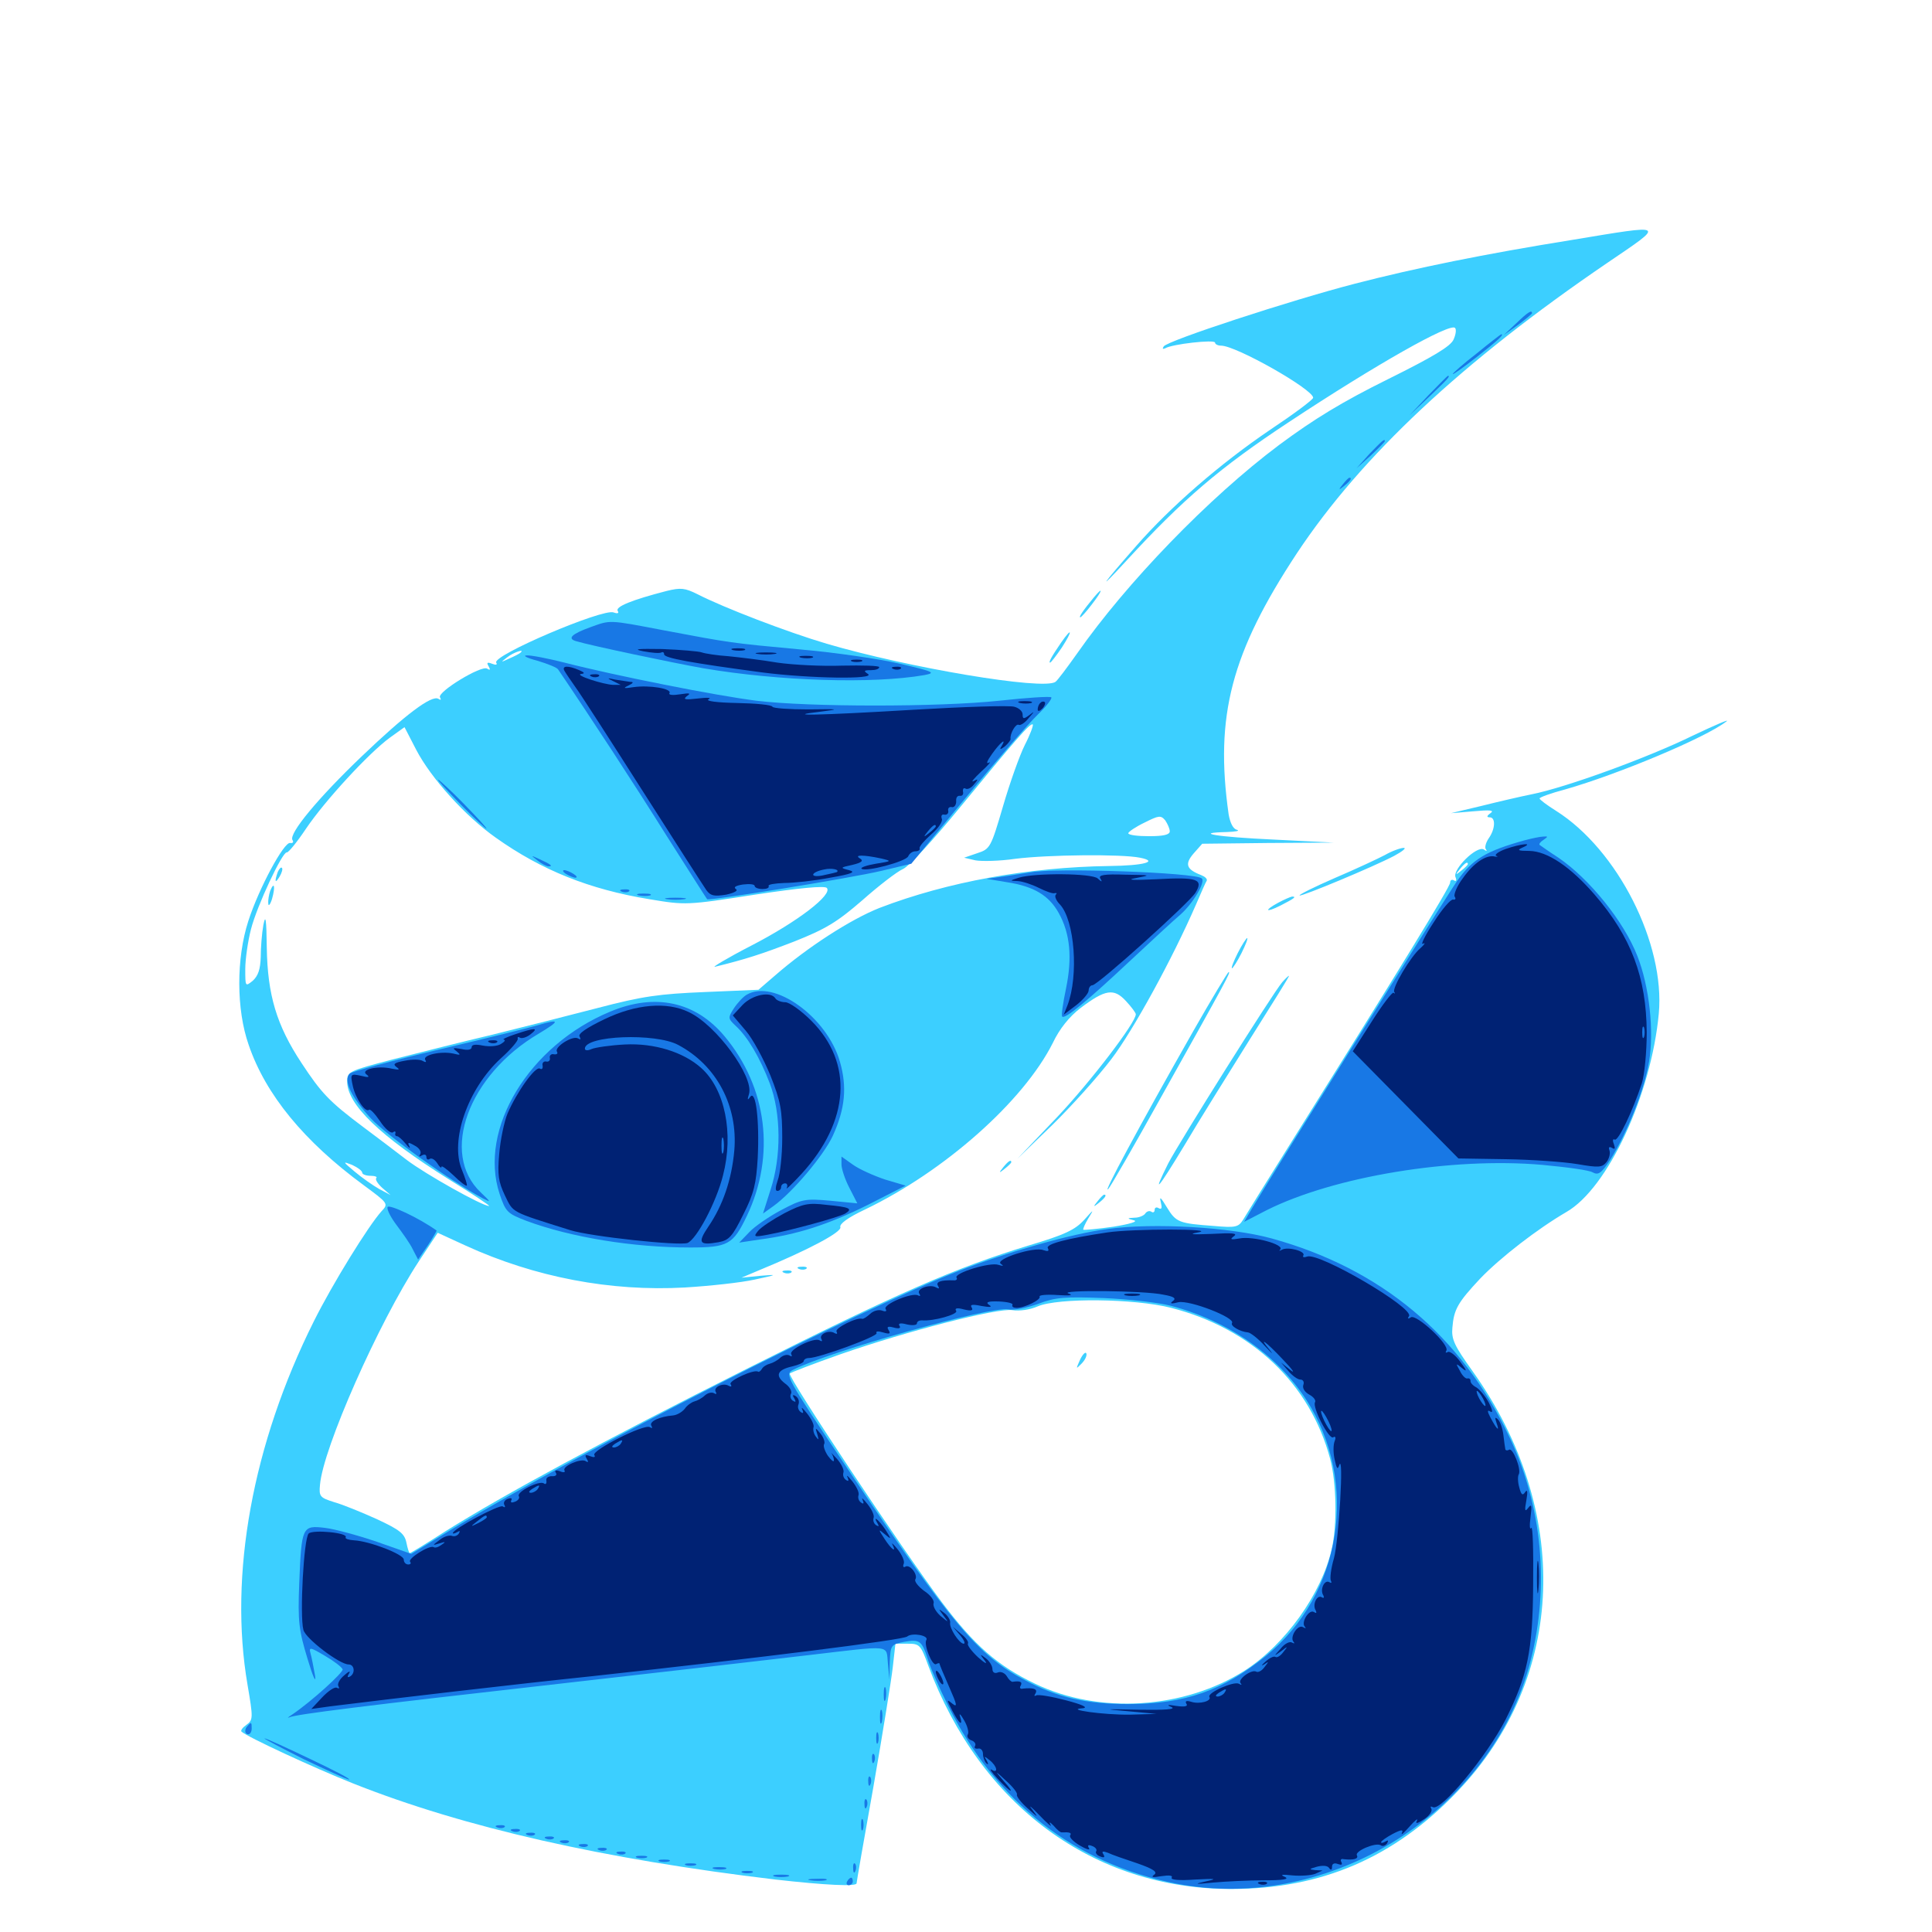 <svg xmlns="http://www.w3.org/2000/svg" viewBox="0 -1000 1000 1000">
	<path fill="#3ccfff" d="M813.477 -875.781C768.555 -868.555 732.812 -861.328 701.172 -853.125C667.969 -844.531 604.102 -823.633 602.344 -820.703C601.562 -819.531 601.758 -819.141 603.125 -819.727C606.445 -821.875 628.906 -824.414 628.906 -822.656C628.906 -821.875 630.273 -821.094 632.031 -821.094C639.844 -821.094 679.688 -798.438 679.688 -794.141C679.688 -793.164 669.727 -785.742 657.422 -777.539C631.445 -759.961 605.664 -737.5 588.086 -717.383C569.727 -696.484 567.383 -692.773 583.008 -709.766C612.305 -741.602 631.445 -758.008 666.992 -781.445C712.5 -811.523 750.586 -833.008 753.125 -830.273C753.906 -829.492 753.516 -826.758 752.344 -824.219C750.781 -820.703 741.602 -815.234 718.359 -803.711C694.727 -791.992 680.273 -783.203 662.109 -769.727C625.586 -742.383 583.008 -698.242 557.617 -661.914C552.344 -654.492 547.266 -647.656 546.289 -647.07C540.039 -642.578 469.727 -654.492 427.93 -666.797C407.422 -672.852 374.414 -685.547 361.133 -692.383C354.492 -695.703 352.344 -695.898 345.117 -694.141C326.953 -689.453 318.359 -685.938 319.727 -683.789C320.508 -682.617 319.727 -682.227 317.578 -683.008C312.109 -685.156 254.688 -660.742 256.836 -657.031C257.617 -655.859 256.641 -655.664 254.688 -656.445C252.148 -657.422 251.758 -657.031 252.93 -655.078C253.906 -653.32 253.711 -652.93 252.148 -653.906C249.219 -655.859 226.172 -641.797 227.734 -639.062C228.516 -637.695 228.125 -637.5 226.953 -638.281C223.438 -640.43 209.766 -630.078 187.109 -608.398C164.648 -586.914 149.414 -568.555 151.367 -565.234C152.148 -564.062 151.562 -563.477 150.195 -563.672C147.07 -564.453 133.984 -540.234 128.516 -523.242C122.266 -503.906 122.266 -477.539 128.711 -459.18C137.5 -433.398 157.422 -409.18 188.281 -386.523C200.977 -377.148 201.172 -376.953 197.461 -373.047C190.625 -365.43 172.266 -335.742 162.5 -316.211C130.664 -252.539 118.359 -184.766 128.125 -127.93C131.055 -110.742 131.055 -109.766 127.539 -107.227C125.586 -105.859 124.414 -104.297 125 -103.711C127.93 -100.977 162.5 -84.961 182.617 -76.953C240.039 -54.102 312.695 -37.695 401.367 -27.148C427.344 -24.219 443.359 -23.438 443.359 -25.195C443.359 -25.781 447.266 -48.438 452.148 -75.586C456.836 -102.539 461.328 -130.273 462.109 -137.109L463.477 -149.219H469.922C475.977 -149.219 476.562 -148.633 480.469 -137.891C507.422 -65.43 566.016 -22.266 637.305 -22.266C683.984 -22.266 721.68 -38.477 754.297 -72.656C810.742 -131.641 813.672 -218.164 762.109 -290.43C752.734 -303.516 751.172 -306.836 751.758 -312.891C752.539 -322.266 754.492 -325.781 766.211 -338.281C776.758 -349.219 795.703 -363.867 810.742 -372.656C832.227 -384.961 854.688 -433.398 858.594 -475.391C861.914 -511.523 837.305 -560.156 805.469 -580.273C800.781 -583.203 796.875 -586.133 796.875 -586.719C796.875 -587.305 802.734 -589.453 810.156 -591.406C837.5 -599.219 882.812 -618.164 893.555 -626.562C895.703 -628.125 887.891 -624.805 875.977 -619.141C853.32 -608.008 810.547 -592.383 792.773 -588.867C786.914 -587.695 775.195 -584.961 766.602 -582.812L750.977 -579.102L762.695 -580.078C771.289 -580.859 773.633 -580.664 771.484 -579.102C769.531 -577.734 769.336 -576.953 771.094 -576.953C774.219 -576.953 774.023 -570.898 770.508 -566.016C768.945 -563.672 768.359 -561.133 769.141 -560.352C769.922 -559.375 769.336 -559.375 767.969 -560.352C764.258 -562.305 751.953 -550.195 753.32 -546.094C754.102 -544.336 753.711 -543.555 752.539 -544.336C751.562 -544.922 750.586 -544.531 750.586 -543.164C750.586 -541.016 725.391 -499.805 665.43 -404.102C654.688 -386.914 644.727 -370.898 643.359 -368.555C641.016 -364.844 639.453 -364.453 628.516 -365.43C610.156 -366.797 608.789 -367.188 603.906 -375.195C600.977 -380.078 600 -381.055 600.781 -377.93C601.562 -374.805 601.367 -373.828 599.805 -374.609C598.633 -375.391 597.656 -375 597.656 -373.828C597.656 -372.656 596.875 -372.07 595.898 -372.852C594.922 -373.438 593.555 -373.047 592.773 -371.875C592.188 -370.898 589.648 -369.727 587.305 -369.727C583.203 -369.531 583.203 -369.336 586.914 -368.359C589.258 -367.773 584.766 -366.406 576.172 -365.039C568.164 -363.867 561.133 -363.281 560.742 -363.477C560.352 -363.672 561.523 -366.406 563.281 -369.336C566.406 -374.414 566.211 -374.219 561.133 -368.555C556.445 -363.477 551.367 -360.938 532.227 -355.273C494.531 -343.75 464.453 -330.664 386.719 -291.602C310.547 -253.32 261.914 -226.953 230.859 -207.617C220.898 -201.172 212.5 -196.094 212.109 -196.094C211.719 -196.094 210.938 -198.633 210.352 -201.562C209.375 -206.25 206.836 -208.203 195.117 -213.672C187.305 -217.188 177.344 -221.289 173.047 -222.461C165.625 -224.805 165.039 -225.391 165.625 -231.445C167.188 -250.391 195.898 -315.234 216.602 -346.875L226.562 -361.914L241.016 -355.273C276.953 -338.867 316.016 -331.445 354.492 -333.594C367.383 -334.375 383.594 -336.133 390.625 -337.695C402.539 -340.234 402.734 -340.43 393.555 -339.648L383.789 -338.672L392.578 -342.383C417.773 -352.734 435.938 -362.305 434.961 -364.844C434.375 -366.406 438.672 -369.727 447.852 -374.023C488.867 -393.75 529.688 -429.883 544.922 -460.156C548.438 -467.578 553.516 -473.828 559.375 -478.32C572.07 -487.891 576.562 -488.672 582.812 -481.836C585.547 -478.906 587.891 -475.781 587.891 -475C587.891 -470.703 564.453 -440.039 547.07 -421.68L526.562 -400.195L544.727 -417.773C554.688 -427.539 568.359 -442.773 575.195 -451.758C586.523 -466.602 606.836 -503.711 619.141 -532.031C621.68 -537.891 624.023 -543.359 624.609 -544.141C625 -545.117 623.633 -546.289 621.68 -547.07C614.062 -550 613.086 -552.734 617.773 -558.203L622.266 -563.281L656.25 -563.672L690.43 -563.867L659.375 -565.43C629.492 -566.797 617.188 -568.945 634.961 -569.336C639.648 -569.531 641.992 -569.922 640.234 -570.508C638.281 -570.898 636.719 -574.023 635.938 -578.516C628.711 -629.492 637.305 -662.109 671.289 -713.672C704.883 -764.258 757.031 -812.891 831.836 -863.867C862.305 -884.57 863.086 -883.984 813.477 -875.781ZM269.336 -662.109C268.945 -661.719 266.406 -660.352 263.672 -659.18C258.984 -657.031 258.984 -657.031 262.5 -659.766C265.625 -662.305 272.07 -664.453 269.336 -662.109ZM530.469 -614.453C527.734 -608.984 522.656 -594.727 519.141 -582.617C512.891 -561.328 512.5 -560.547 505.859 -558.398L499.023 -556.055L504.883 -554.688C508.203 -554.102 517.383 -554.297 525.391 -555.469C542.188 -557.617 580.469 -558.008 590.039 -556.055C600 -554.102 591.992 -551.953 574.219 -551.758C532.422 -551.172 490.43 -543.555 455.273 -530.078C440.43 -524.219 417.969 -509.766 400.977 -494.922L392.578 -487.695L364.844 -486.523C341.211 -485.547 332.617 -484.375 309.57 -478.32C294.531 -474.414 269.922 -468.164 254.883 -464.453C239.844 -460.938 216.797 -455.078 203.711 -451.758C180.469 -445.703 179.688 -445.312 179.688 -440.234C179.688 -428.32 196.68 -411.914 232.227 -389.648C244.531 -382.031 253.906 -375.781 253.125 -375.781C249.609 -375.781 220.312 -392.188 210.547 -399.609C204.492 -404.297 194.336 -411.914 188.086 -416.602C170.312 -429.883 166.211 -434.375 156.055 -449.805C143.164 -469.336 138.477 -484.961 138.086 -509.57C137.891 -524.219 137.5 -527.148 136.328 -521.289C135.547 -516.992 134.961 -509.57 134.961 -504.688C134.766 -498.242 133.594 -494.922 130.859 -492.383C126.953 -489.258 126.953 -489.258 126.953 -498.438C126.953 -503.516 128.32 -512.891 129.883 -518.945C133.008 -531.25 146.289 -559.375 148.438 -558.789C149.219 -558.594 153.711 -564.062 158.398 -571.094C168.164 -585.547 190.82 -610.156 201.758 -618.164L209.375 -623.633L215.43 -611.914C223.047 -597.266 240.82 -577.539 256.641 -566.406C280.273 -549.609 305.078 -539.648 336.133 -534.57C354.883 -531.445 355.469 -531.445 390.625 -536.914C413.867 -540.43 426.758 -541.602 427.93 -540.43C431.25 -537.109 413.086 -523.047 388.867 -510.547C376.367 -504.102 367.969 -499.023 370.117 -499.609C385.938 -503.516 393.945 -506.055 411.133 -512.695C427.344 -519.141 433.203 -522.656 446.289 -533.984C454.883 -541.602 464.258 -548.828 467.383 -550.195C470.312 -551.367 483.398 -565.625 496.68 -581.836C525.195 -616.602 533.398 -626.172 534.57 -625C534.961 -624.609 533.203 -619.727 530.469 -614.453ZM605.469 -569.727C605.469 -567.969 602.344 -567.188 594.727 -567.188C588.867 -567.188 583.984 -567.773 583.984 -568.75C584.18 -569.531 587.891 -572.07 592.383 -574.219C599.805 -577.93 600.781 -578.125 603.125 -575.391C604.297 -573.633 605.469 -571.094 605.469 -569.727ZM759.766 -552.734C759.766 -552.344 758.203 -550.781 756.445 -549.414C753.32 -546.875 753.125 -547.07 755.664 -550.195C758.203 -553.32 759.766 -554.297 759.766 -552.734ZM187.5 -392.969C187.5 -392.188 189.453 -391.406 191.797 -391.406C194.141 -391.406 195.508 -390.82 194.727 -390.234C194.141 -389.453 195.508 -387.305 197.852 -385.156L202.148 -381.445L196.289 -384.57C193.164 -386.328 187.305 -390.43 183.594 -393.555C177.344 -398.828 177.148 -399.023 182.227 -397.07C185.156 -395.703 187.5 -393.945 187.5 -392.969ZM606.25 -323.047C648.047 -312.305 678.125 -283.789 688.477 -244.922C691.797 -232.422 692.188 -210.547 689.258 -198.047C683.984 -175 665.234 -148.828 644.336 -135.352C613.086 -115.43 568.945 -112.5 535.742 -128.516C516.211 -137.891 504.297 -148.438 487.5 -170.703C467.188 -197.656 407.422 -287.695 408.789 -289.062C409.375 -289.648 421.094 -294.141 434.961 -299.023C469.727 -311.133 516.211 -323.047 524.023 -321.875C527.539 -321.289 533.203 -322.07 537.109 -323.828C547.656 -328.32 587.109 -327.93 606.25 -323.047ZM143.75 -548.633C141.992 -543.555 142.383 -542.383 144.727 -546.289C145.898 -548.242 146.484 -550.391 145.898 -550.781C145.508 -551.367 144.531 -550.391 143.75 -548.633ZM139.844 -538.867C139.258 -537.109 138.672 -534.18 138.867 -532.422C138.867 -530.664 139.844 -531.641 140.82 -534.766C142.578 -541.016 141.992 -544.141 139.844 -538.867ZM558.984 -296.094C556.836 -291.211 556.836 -291.211 559.766 -294.141C561.523 -295.898 562.695 -298.242 562.305 -299.414C561.914 -300.586 560.352 -299.023 558.984 -296.094ZM566.211 -690.82C560.547 -683.984 558.203 -680.469 559.18 -680.469C559.57 -680.469 562.5 -683.594 565.234 -687.305C570.703 -694.336 571.289 -696.875 566.211 -690.82ZM549.219 -667.383C544.141 -659.961 542.578 -657.031 543.555 -657.031C543.945 -657.031 546.68 -660.547 549.609 -664.844C555.273 -673.633 555.078 -675.781 549.219 -667.383ZM716.797 -557.422C713.086 -555.469 701.367 -550 690.82 -545.508C680.469 -541.016 672.266 -536.914 672.656 -536.523C673.438 -535.742 710.938 -551.367 721.68 -557.031C725.977 -559.375 728.125 -561.133 726.562 -561.133C725 -561.133 720.508 -559.57 716.797 -557.422ZM661.719 -532.812C654.102 -528.711 654.883 -527.344 662.695 -531.25C669.922 -534.961 671.289 -535.938 668.75 -535.938C667.773 -535.742 664.648 -534.375 661.719 -532.812ZM640.625 -506.641C638.477 -502.344 637.109 -498.828 637.695 -498.828C638.086 -498.828 640.43 -502.344 642.578 -506.641C644.727 -510.938 646.094 -514.453 645.508 -514.453C645.117 -514.453 642.773 -510.938 640.625 -506.641ZM617.578 -466.211C588.867 -415.625 570.312 -381.055 573.633 -384.57C574.805 -385.742 586.914 -406.836 600.586 -431.445C635.742 -494.336 637.109 -496.875 635.938 -496.875C635.547 -496.875 627.148 -483.008 617.578 -466.211ZM663.672 -491.602C658.789 -485.938 610.352 -408.789 604.688 -397.852C596.094 -380.664 599.023 -383.984 613.086 -407.227C620.312 -419.531 635.742 -444.141 647.07 -462.305C658.398 -480.273 667.578 -494.922 667.188 -494.922C666.797 -494.922 665.234 -493.359 663.672 -491.602ZM519.336 -395.898C516.797 -392.773 516.992 -392.578 520.117 -395.117C521.875 -396.484 523.438 -398.047 523.438 -398.438C523.438 -400 521.875 -399.023 519.336 -395.898ZM568.164 -378.32C565.625 -375.195 565.82 -375 568.945 -377.539C572.07 -380.078 573.047 -381.641 571.484 -381.641C571.094 -381.641 569.531 -380.078 568.164 -378.32ZM413.672 -343.164C412.109 -343.75 412.695 -344.336 414.844 -344.336C416.992 -344.531 418.164 -343.945 417.383 -343.359C416.797 -342.773 415.039 -342.578 413.672 -343.164ZM405.859 -341.211C404.297 -341.797 404.883 -342.383 407.031 -342.383C409.18 -342.578 410.352 -341.992 409.57 -341.406C408.984 -340.82 407.227 -340.625 405.859 -341.211Z"/>
	<path fill="#1878e5" d="M784.766 -832.617L778.32 -826.562L785.742 -831.836C789.648 -834.766 792.969 -837.5 792.969 -837.891C792.969 -839.844 790.625 -838.281 784.766 -832.617ZM764.258 -816.992C757.422 -811.719 751.953 -806.836 751.953 -806.445C751.953 -805.859 757.617 -809.961 764.648 -815.43C775.586 -824.023 778.906 -827.148 776.953 -826.953C776.562 -826.758 770.898 -822.461 764.258 -816.992ZM739.258 -795.312L729.492 -784.961L739.844 -794.727C749.219 -803.711 750.977 -805.469 749.414 -805.469C749.219 -805.469 744.531 -800.781 739.258 -795.312ZM708.789 -765.039L702.148 -757.617L709.57 -764.258C713.477 -767.969 716.797 -771.289 716.797 -771.68C716.797 -773.242 715.234 -771.68 708.789 -765.039ZM695.117 -749.414C692.578 -746.289 692.773 -746.094 695.898 -748.633C699.023 -751.172 700 -752.734 698.438 -752.734C698.047 -752.734 696.484 -751.172 695.117 -749.414ZM305.664 -675.391C295.898 -671.875 293.555 -669.531 298.047 -668.164C305.859 -665.82 347.656 -657.031 364.062 -654.102C403.32 -647.461 451.562 -645.898 478.516 -650.586C484.57 -651.758 483.398 -652.344 465.82 -656.445C455.078 -658.984 431.836 -662.305 414.062 -663.867C378.32 -667.188 378.32 -667.188 343.164 -673.828C314.648 -679.297 316.016 -679.102 305.664 -675.391ZM278.125 -658.008C283.398 -656.445 288.281 -654.492 288.867 -653.516C305.859 -628.516 328.906 -593.164 344.922 -567.578C356.25 -549.805 365.625 -534.961 366.016 -534.57C366.992 -533.594 440.43 -545.508 456.055 -549.219L471.68 -552.93L500.195 -587.5C516.016 -606.641 532.617 -625.781 537.109 -630.078C541.602 -634.375 544.727 -638.477 544.141 -639.062C543.555 -639.648 531.25 -638.867 517.188 -637.305C485.938 -633.984 418.75 -633.984 391.602 -637.305C370.898 -639.844 317.969 -650.391 292.188 -657.031C283.594 -659.18 274.805 -660.938 272.656 -660.742C270.312 -660.742 272.852 -659.375 278.125 -658.008ZM238.281 -583.789C245.117 -576.758 251.367 -571.094 251.758 -571.094C252.344 -571.094 247.07 -576.758 240.234 -583.789C233.398 -590.82 227.148 -596.484 226.758 -596.484C226.172 -596.484 231.445 -590.82 238.281 -583.789ZM789.062 -565.039C769.336 -559.57 762.109 -555.273 754.297 -544.141C747.656 -534.57 658.789 -392.578 647.852 -374.219L643.945 -367.578L655.664 -373.633C690.43 -391.016 751.367 -401.172 798.242 -397.07C810.742 -395.898 822.656 -394.336 824.414 -393.164C827.344 -391.602 828.906 -392.773 833.398 -399.609C842.188 -413.477 851.172 -436.133 853.516 -450.391C856.25 -466.211 853.711 -489.453 847.461 -505.273C840.43 -523.242 822.656 -545.117 806.641 -556.055C801.758 -559.18 797.461 -562.305 796.875 -562.695C796.484 -563.086 797.266 -564.258 798.828 -565.234C801.367 -566.992 801.367 -567.188 798.828 -566.992C797.266 -566.992 792.773 -566.016 789.062 -565.039ZM278.125 -554.688C280.273 -552.93 282.812 -551.562 283.984 -551.562C286.328 -551.562 285.352 -552.539 279.297 -555.273C274.609 -557.422 274.609 -557.422 278.125 -554.688ZM292.969 -547.656C294.531 -546.68 296.875 -545.703 297.852 -545.703C299.023 -545.703 298.438 -546.68 296.875 -547.656C295.312 -548.633 293.164 -549.609 291.992 -549.609C291.016 -549.609 291.406 -548.633 292.969 -547.656ZM533.203 -548.438C531.641 -548.242 525.977 -547.266 520.508 -546.484L510.742 -545.117L521.289 -543.359C535.156 -541.211 542.969 -536.523 548.047 -527.344C553.906 -516.797 555.078 -504.297 551.758 -488.281C550.195 -480.859 549.219 -474.219 549.805 -473.828C551.172 -472.266 562.891 -482.031 584.57 -502.344C595.703 -512.695 607.422 -523.633 610.938 -526.562C617.383 -532.227 624.023 -543.359 622.07 -545.312C619.141 -548.438 544.922 -550.977 533.203 -548.438ZM321.875 -538.477C320.312 -539.062 320.898 -539.648 323.047 -539.648C325.195 -539.844 326.367 -539.258 325.586 -538.672C325 -538.086 323.242 -537.891 321.875 -538.477ZM330.664 -536.523C328.711 -537.109 329.883 -537.5 333.008 -537.5C336.328 -537.5 337.695 -537.109 336.523 -536.523C335.156 -536.133 332.422 -536.133 330.664 -536.523ZM345.312 -534.57C342.773 -534.961 344.727 -535.352 349.609 -535.352C354.492 -535.352 356.445 -534.961 354.102 -534.57C351.562 -534.18 347.656 -534.18 345.312 -534.57ZM386.523 -485.156C384.766 -484.18 381.836 -481.055 379.883 -478.125C376.758 -473.242 376.758 -472.852 380.664 -469.141C386.914 -463.477 393.359 -452.539 398.438 -439.258C404.297 -423.828 404.492 -401.367 398.828 -384.18L394.922 -371.875L400.391 -375.781C410.156 -382.812 426.367 -401.953 431.055 -412.109C437.5 -426.172 438.477 -437.5 434.766 -450.391C428.125 -473.633 400.586 -493.359 386.523 -485.156ZM315.82 -476.367C273.828 -458.984 247.461 -415.625 258.594 -382.031C261.719 -372.656 262.695 -371.875 272.266 -368.164C295.312 -359.57 327.539 -354.297 357.227 -354.297C376.758 -354.297 379.492 -355.859 386.523 -370.508C401.562 -401.953 397.07 -437.305 375 -463.672C359.961 -481.641 339.062 -486.133 315.82 -476.367ZM278.32 -469.336C275.195 -468.359 252.344 -462.695 227.539 -456.836C202.93 -450.977 182.031 -445.312 181.055 -444.336C177.539 -440.82 181.836 -432.031 191.992 -421.094C200.586 -411.914 233.594 -388.477 250 -379.688C254.297 -377.539 254.102 -377.734 248.828 -382.812C227.539 -402.93 242.383 -443.555 278.906 -465.039C290.039 -471.68 290.039 -472.852 278.32 -469.336ZM435.547 -397.266C435.547 -395.117 437.305 -389.648 439.648 -385.156L443.75 -377.148L429.688 -378.516C416.602 -379.688 415.039 -379.297 404.297 -373.633C398.047 -370.312 390.625 -365.234 387.891 -362.305L382.617 -356.836L392.969 -358.398C412.695 -360.938 428.711 -366.211 448.828 -376.172L468.75 -386.328L458.203 -389.453C452.344 -391.406 444.922 -394.727 441.602 -397.07L435.547 -401.367ZM200.586 -375.195C200.195 -373.828 202.344 -369.727 205.469 -365.625C208.398 -361.719 212.305 -356.25 213.672 -353.32L216.406 -348.047L221.484 -355.469C224.219 -359.57 226.172 -363.086 225.977 -363.086C216.992 -369.531 201.172 -376.953 200.586 -375.195ZM573.242 -363.867C554.883 -361.523 521.484 -351.953 496.289 -342.188C443.555 -321.68 302.344 -249.805 234.766 -208.984L212.891 -195.703L195.117 -201.953C185.352 -205.273 173.242 -208.594 168.164 -209.18C156.445 -210.547 156.055 -209.961 154.883 -180.469C154.102 -160.547 154.688 -156.25 159.18 -141.406C161.914 -132.227 163.672 -128.32 163.086 -132.617C162.305 -136.914 161.328 -142.188 160.742 -144.141C159.766 -147.656 160.547 -147.461 168.164 -142.969C172.852 -140.234 176.953 -137.109 177.344 -135.938C177.734 -134.375 161.523 -119.531 151.172 -112.5C149.023 -111.133 148.438 -110.547 149.805 -111.133C153.32 -112.695 187.5 -116.992 291.406 -128.711C343.359 -134.57 400.781 -141.211 418.945 -143.359C462.305 -148.438 458.594 -148.828 459.57 -139.062L460.352 -130.664L460.547 -139.648C460.938 -148.438 461.133 -148.828 467.969 -150.195C476.172 -151.562 477.148 -150.977 480.469 -140.43C481.836 -136.133 486.523 -125.586 490.82 -116.992C515.625 -66.992 556.641 -35.156 608.984 -25C688.477 -9.766 772.07 -62.305 792.188 -140.234C802.148 -178.906 798.242 -220.508 781.25 -256.25C756.25 -308.789 714.844 -343.359 658.203 -358.984C636.914 -364.844 597.07 -367.188 573.242 -363.867ZM606.445 -324.023C635.742 -316.211 661.133 -298.633 676.172 -275.391C703.711 -232.617 694.531 -174.609 655.078 -142.773C633.008 -125 613.281 -117.969 583.984 -117.969C562.109 -117.969 547.07 -121.484 530.664 -130.273C506.055 -143.164 492.578 -159.375 438.672 -239.844C406.445 -287.891 406.055 -288.672 410.547 -291.016C429.297 -300.586 512.891 -324.023 521.875 -322.266C524.609 -321.68 531.641 -323.047 537.5 -325.195C546.289 -328.516 551.172 -328.906 571.289 -328.125C584.18 -327.539 600 -325.781 606.445 -324.023ZM457.422 -122.852C457.422 -119.727 457.812 -118.555 458.398 -120.508C458.789 -122.266 458.789 -125 458.398 -126.367C457.812 -127.539 457.422 -126.172 457.422 -122.852ZM455.469 -111.133C455.469 -108.008 455.859 -106.836 456.445 -108.789C456.836 -110.547 456.836 -113.281 456.445 -114.648C455.859 -115.82 455.469 -114.453 455.469 -111.133ZM128.32 -106.836C126.367 -105.078 126.562 -102.344 128.516 -102.344C129.492 -102.344 130.273 -103.711 130.273 -105.273C130.273 -108.594 130.078 -108.789 128.32 -106.836ZM453.516 -100.391C453.516 -97.656 453.906 -96.68 454.492 -98.047C454.883 -99.219 454.883 -101.562 454.492 -102.93C453.906 -104.102 453.516 -103.125 453.516 -100.391ZM157.227 -89.453C169.141 -83.789 179.688 -78.906 180.664 -78.906C181.836 -79.102 172.656 -83.789 160.352 -89.648C148.047 -95.508 137.5 -100.391 136.914 -100.195C136.328 -100.195 145.508 -95.312 157.227 -89.453ZM451.367 -89.453C451.367 -87.305 451.953 -86.719 452.539 -88.281C453.125 -89.648 452.93 -91.406 452.344 -91.992C451.758 -92.773 451.172 -91.602 451.367 -89.453ZM449.414 -77.734C449.414 -75.586 450 -75 450.586 -76.562C451.172 -77.93 450.977 -79.688 450.391 -80.273C449.805 -81.055 449.219 -79.883 449.414 -77.734ZM447.461 -66.016C447.461 -63.867 448.047 -63.281 448.633 -64.844C449.219 -66.211 449.023 -67.969 448.438 -68.555C447.852 -69.336 447.266 -68.164 447.461 -66.016ZM445.703 -55.469C445.703 -52.734 446.094 -51.758 446.68 -53.125C447.07 -54.297 447.07 -56.641 446.68 -58.008C446.094 -59.18 445.703 -58.203 445.703 -55.469ZM257.422 -54.102C255.859 -54.688 256.445 -55.273 258.594 -55.273C260.742 -55.469 261.914 -54.883 261.133 -54.297C260.547 -53.711 258.789 -53.516 257.422 -54.102ZM265.234 -52.148C263.672 -52.734 264.258 -53.32 266.406 -53.32C268.555 -53.516 269.727 -52.93 268.945 -52.344C268.359 -51.758 266.602 -51.562 265.234 -52.148ZM273.047 -50.195C271.484 -50.781 272.07 -51.367 274.219 -51.367C276.367 -51.562 277.539 -50.977 276.758 -50.391C276.172 -49.805 274.414 -49.609 273.047 -50.195ZM282.812 -48.242C281.25 -48.828 281.836 -49.414 283.984 -49.414C286.133 -49.609 287.305 -49.023 286.523 -48.438C285.938 -47.852 284.18 -47.656 282.812 -48.242ZM290.625 -46.289C289.062 -46.875 289.648 -47.461 291.797 -47.461C293.945 -47.656 295.117 -47.07 294.336 -46.484C293.75 -45.898 291.992 -45.703 290.625 -46.289ZM300.391 -44.336C298.828 -44.922 299.414 -45.508 301.562 -45.508C303.711 -45.703 304.883 -45.117 304.102 -44.531C303.516 -43.945 301.758 -43.75 300.391 -44.336ZM310.156 -42.383C308.594 -42.969 309.18 -43.555 311.328 -43.555C313.477 -43.75 314.648 -43.164 313.867 -42.578C313.281 -41.992 311.523 -41.797 310.156 -42.383ZM319.922 -40.43C318.359 -41.016 318.945 -41.602 321.094 -41.602C323.242 -41.797 324.414 -41.211 323.633 -40.625C323.047 -40.039 321.289 -39.844 319.922 -40.43ZM329.688 -38.477C328.32 -39.062 329.297 -39.453 332.031 -39.453C334.766 -39.453 335.742 -39.062 334.57 -38.477C333.203 -38.086 330.859 -38.086 329.688 -38.477ZM341.406 -36.523C340.039 -37.109 341.016 -37.5 343.75 -37.5C346.484 -37.5 347.461 -37.109 346.289 -36.523C344.922 -36.133 342.578 -36.133 341.406 -36.523ZM355.078 -34.57C353.711 -35.156 354.688 -35.547 357.422 -35.547C360.156 -35.547 361.133 -35.156 359.961 -34.57C358.594 -34.18 356.25 -34.18 355.078 -34.57ZM441.602 -32.812C441.602 -30.664 442.188 -30.078 442.773 -31.641C443.359 -33.008 443.164 -34.766 442.578 -35.352C441.992 -36.133 441.406 -34.961 441.602 -32.812ZM369.727 -32.617C367.773 -33.203 368.945 -33.594 372.07 -33.594C375.391 -33.594 376.758 -33.203 375.586 -32.617C374.219 -32.227 371.484 -32.227 369.727 -32.617ZM384.375 -30.664C383.008 -31.25 383.984 -31.641 386.719 -31.641C389.453 -31.641 390.43 -31.25 389.258 -30.664C387.891 -30.273 385.547 -30.273 384.375 -30.664ZM400.977 -28.711C399.023 -29.297 400.586 -29.688 404.297 -29.688C408.008 -29.688 409.57 -29.297 407.812 -28.711C405.859 -28.32 402.734 -28.32 400.977 -28.711ZM419.531 -26.758C416.992 -27.148 418.555 -27.539 422.852 -27.539C427.148 -27.734 429.102 -27.344 427.344 -26.758C425.391 -26.367 421.875 -26.367 419.531 -26.758ZM438.477 -26.172C437.891 -25.195 438.281 -24.219 439.258 -24.219C440.43 -24.219 441.406 -25.195 441.406 -26.172C441.406 -27.344 441.016 -28.125 440.625 -28.125C440.039 -28.125 439.062 -27.344 438.477 -26.172Z"/>
	<path fill="#002274" d="M333.008 -662.891C337.305 -662.109 341.406 -661.719 342.383 -662.305C343.164 -662.695 343.75 -662.305 343.75 -661.328C343.75 -659.375 358.008 -656.836 394.531 -651.953C418.75 -648.828 453.711 -648.242 449.219 -651.172C446.875 -652.734 447.07 -653.125 450.781 -653.125C453.125 -653.125 455.078 -653.711 455.078 -654.688C455.078 -655.469 446.484 -655.664 435.938 -655.469C425.586 -655.078 410.352 -655.859 402.344 -657.031C394.336 -658.398 382.812 -659.766 376.953 -660.352C371.094 -660.742 364.844 -661.719 363.281 -662.305C361.719 -662.891 352.539 -663.672 342.773 -664.062C329.883 -664.258 327.344 -664.062 333.008 -662.891ZM444.727 -651.953C445.508 -652.539 444.336 -653.125 442.188 -652.93C440.039 -652.93 439.453 -652.344 441.016 -651.758C442.383 -651.172 444.141 -651.367 444.727 -651.953ZM379.492 -663.477C377.539 -664.062 378.711 -664.453 381.836 -664.453C385.156 -664.453 386.523 -664.062 385.352 -663.477C383.984 -663.086 381.25 -663.086 379.492 -663.477ZM392.188 -661.523C389.648 -661.914 391.602 -662.305 396.484 -662.305C401.367 -662.305 403.32 -661.914 400.977 -661.523C398.438 -661.133 394.531 -661.133 392.188 -661.523ZM414.648 -659.57C412.695 -660.156 413.867 -660.547 416.992 -660.547C420.312 -660.547 421.68 -660.156 420.508 -659.57C419.141 -659.18 416.406 -659.18 414.648 -659.57ZM441.016 -657.617C439.648 -658.203 440.625 -658.594 443.359 -658.594C446.094 -658.594 447.07 -658.203 445.898 -657.617C444.531 -657.227 442.188 -657.227 441.016 -657.617ZM292.188 -652.734C292.969 -651.367 295.508 -647.656 297.852 -644.336C300.195 -641.211 315.82 -616.992 332.617 -590.625C349.414 -564.258 364.258 -541.211 365.625 -539.258C367.773 -536.328 369.531 -535.938 375.781 -536.914C380.273 -537.891 382.227 -539.062 380.859 -539.844C379.492 -540.82 380.859 -541.602 384.57 -542.188C387.891 -542.578 390.625 -542.383 390.625 -541.406C390.625 -540.625 392.383 -539.844 394.727 -539.844C396.875 -539.844 398.242 -540.43 397.852 -541.406C397.266 -542.188 400.977 -542.773 405.859 -542.969C410.938 -542.969 421.68 -544.141 429.688 -545.703C441.016 -547.656 443.164 -548.633 439.453 -549.609C434.766 -550.781 434.766 -550.977 441.211 -552.344C446.094 -553.516 447.07 -554.492 445.117 -555.664C441.797 -557.617 446.875 -557.617 456.055 -555.664C461.719 -554.297 461.719 -554.297 453.32 -552.93C448.633 -552.148 445.312 -550.977 445.898 -550.391C447.852 -548.438 469.141 -554.102 470.117 -556.836C470.703 -558.203 472.266 -559.375 473.828 -559.375C475.391 -559.375 476.367 -560.156 475.977 -560.938C475.781 -561.914 478.516 -565.039 482.031 -568.164C485.547 -571.094 488.086 -574.805 487.5 -576.172C486.914 -577.734 487.5 -578.711 488.867 -578.32C490.234 -578.125 491.016 -579.102 490.82 -580.273C490.43 -581.641 491.406 -582.617 492.773 -582.227C493.945 -582.031 494.922 -583.398 494.922 -585.156C494.727 -587.109 495.508 -588.281 496.875 -588.086C498.047 -587.891 498.828 -588.867 498.438 -590.234C498.242 -591.797 498.828 -592.383 499.805 -591.797C500.781 -591.211 502.734 -592.188 504.102 -593.945C506.445 -596.68 506.445 -597.07 503.906 -595.703C502.344 -594.922 504.102 -597.07 507.812 -600.586C511.523 -603.906 513.281 -606.055 511.914 -605.273C510.156 -604.297 510.938 -606.25 513.477 -609.766C517.773 -615.82 521.289 -618.555 518.359 -613.672C517.188 -611.914 517.773 -611.914 520.117 -613.672C521.875 -615.234 523.242 -616.992 523.047 -617.578C522.656 -620.117 525.781 -625.781 527.344 -624.805C528.125 -624.414 530.469 -625.781 532.422 -628.32C535.547 -631.836 535.547 -632.031 532.812 -629.883C529.883 -627.734 529.297 -627.734 529.297 -630.273C529.297 -631.836 527.344 -633.594 525 -634.18C522.656 -634.961 499.023 -634.18 472.656 -632.617C423.438 -629.688 404.297 -629.297 424.805 -631.641C435.156 -633.008 434.57 -633.008 418.359 -632.812C408.594 -632.812 400.195 -633.398 399.805 -634.18C399.609 -635.156 391.211 -635.938 381.445 -636.133C371.289 -636.328 364.844 -637.109 366.797 -638.086C368.555 -638.867 366.211 -639.062 361.328 -638.477C354.688 -637.695 353.32 -637.891 355.469 -639.648C357.812 -641.211 357.031 -641.406 351.953 -640.625C348.438 -640.039 345.898 -640.234 346.484 -641.211C348.047 -643.555 336.133 -645.508 327.93 -644.336C322.852 -643.555 322.266 -643.75 325.195 -645.117C327.93 -646.484 328.125 -647.07 326.172 -647.07C324.609 -647.266 321.094 -647.852 318.359 -648.242C314.062 -649.219 314.062 -649.023 317.383 -647.461L321.289 -645.508H317.383C312.305 -645.703 297.07 -650.586 300.781 -651.172C302.93 -651.367 302.539 -651.953 299.805 -653.125C293.945 -655.664 290.625 -655.469 292.188 -652.734ZM382.227 -634.375C383.008 -634.961 381.836 -635.547 379.688 -635.352C377.539 -635.352 376.953 -634.766 378.516 -634.18C379.883 -633.594 381.641 -633.789 382.227 -634.375ZM492.773 -630.273C495.117 -630.664 493.164 -631.055 488.281 -631.055C483.398 -631.055 481.445 -630.664 483.984 -630.273C486.328 -629.883 490.234 -629.883 492.773 -630.273ZM484.375 -572.266C484.375 -571.875 482.812 -570.312 481.055 -568.945C477.93 -566.406 477.734 -566.602 480.273 -569.727C482.812 -572.852 484.375 -573.828 484.375 -572.266ZM433.203 -548.633C432.812 -548.438 429.492 -547.656 425.781 -546.875C418.75 -545.508 419.531 -548.633 426.758 -550C430.273 -550.781 434.766 -550 433.203 -548.633ZM462.5 -653.711C460.938 -654.297 461.523 -654.883 463.672 -654.883C465.82 -655.078 466.992 -654.492 466.211 -653.906C465.625 -653.32 463.867 -653.125 462.5 -653.711ZM306.25 -649.805C304.688 -650.391 305.273 -650.977 307.422 -650.977C309.57 -651.172 310.742 -650.586 309.961 -650C309.375 -649.414 307.617 -649.219 306.25 -649.805ZM527.93 -636.133C525.977 -636.719 527.148 -637.109 530.273 -637.109C533.594 -637.109 534.961 -636.719 533.789 -636.133C532.422 -635.742 529.688 -635.742 527.93 -636.133ZM538.477 -636.133C537.695 -635.547 537.109 -633.984 537.109 -632.812C537.109 -631.641 538.086 -631.836 539.453 -633.203C540.625 -634.375 541.211 -635.938 540.82 -636.523C540.234 -637.109 539.062 -636.914 538.477 -636.133ZM779.297 -560.547C775.586 -559.18 773.438 -557.617 774.414 -557.031C775.586 -556.641 775.195 -556.445 773.828 -556.641C769.336 -557.812 762.695 -553.32 757.227 -545.508C754.102 -541.406 752.344 -536.914 752.93 -535.938C753.711 -534.766 753.32 -534.18 752.148 -534.375C750.977 -534.766 746.289 -529.297 741.992 -522.461C737.5 -515.625 735.156 -510.742 736.523 -511.523C738.086 -512.305 737.305 -511.133 735.156 -509.18C730.078 -504.883 720.312 -488.281 721.68 -486.523C722.266 -485.742 722.07 -485.547 721.289 -486.133C720.703 -486.719 715.625 -480.078 710.156 -471.484L700.195 -455.859L727.539 -428.125L754.883 -400.391L779.297 -400C792.773 -399.805 809.375 -398.633 816.406 -397.461C827.734 -395.508 829.297 -395.703 831.641 -398.633C833.008 -400.586 833.594 -403.125 833.008 -404.688C832.422 -406.25 833.008 -406.641 834.375 -405.859C835.938 -404.883 836.133 -405.469 835.352 -407.812C834.57 -409.57 834.766 -410.742 835.742 -410.156C837.5 -408.984 845.117 -425 849.805 -439.258C851.172 -443.555 852.344 -455.469 852.344 -465.625C852.148 -494.141 844.336 -515.039 825.391 -536.914C812.891 -551.367 800.977 -559.375 791.602 -559.57C785.742 -559.57 784.961 -559.961 788.086 -561.328C794.336 -564.062 787.109 -563.281 779.297 -560.547ZM850.977 -463.281C850.391 -461.914 850 -462.891 850 -465.625C850 -468.359 850.391 -469.336 850.977 -468.164C851.367 -466.797 851.367 -464.453 850.977 -463.281ZM527.344 -545.703C522.461 -544.141 522.461 -544.141 526.953 -543.945C529.492 -543.75 534.18 -542.188 537.695 -540.43C541.211 -538.672 544.922 -537.305 545.898 -537.695C546.875 -537.891 547.266 -537.695 546.484 -536.914C545.703 -536.133 546.68 -533.789 548.633 -531.836C556.25 -523.633 558.398 -495.117 552.539 -479.688L550.586 -474.805L557.031 -479.688C560.547 -482.422 563.477 -485.938 563.477 -487.305C563.477 -488.867 564.453 -490.039 565.43 -490.039C568.164 -490.039 615.43 -532.617 618.75 -537.891C623.047 -544.922 619.922 -546.094 598.828 -544.922C586.523 -544.336 582.422 -544.531 587.891 -545.508C596.094 -547.07 595.898 -547.07 582.422 -547.266C571.484 -547.656 568.359 -547.07 569.531 -545.312C570.703 -543.359 570.312 -543.359 568.164 -545.312C565.234 -548.047 535.547 -548.242 527.344 -545.703ZM554.297 -544.336C557.227 -544.727 554.297 -545.117 547.852 -545.117C541.406 -545.117 539.062 -544.727 542.578 -544.336C546.094 -543.945 551.367 -543.945 554.297 -544.336ZM384.375 -479.883L379.297 -474.414L385.938 -466.602C389.648 -462.305 395.312 -451.758 398.828 -443.164C404.102 -429.883 404.883 -425.195 404.883 -410.938C404.883 -401.758 403.711 -391.992 402.539 -389.062C401.367 -385.547 401.172 -383.594 402.344 -383.594C403.516 -383.594 404.297 -384.57 404.297 -385.547C404.297 -386.719 405.273 -387.5 406.445 -387.5C407.422 -387.5 407.812 -386.328 407.227 -385.156C406.445 -383.789 409.961 -387.109 414.844 -392.383C439.844 -419.727 441.797 -449.805 419.922 -471.68C414.648 -476.953 408.594 -481.25 406.445 -481.25C404.297 -481.25 401.953 -482.227 401.367 -483.203C399.023 -487.109 389.453 -485.156 384.375 -479.883ZM312.891 -472.461C303.516 -467.969 299.023 -464.844 300 -463.477C300.781 -461.914 300.586 -461.719 299.219 -462.5C296.484 -464.258 286.719 -458.008 288.281 -455.664C288.867 -454.688 288.281 -454.102 286.719 -454.297C285.352 -454.688 284.375 -453.711 284.57 -452.539C284.961 -451.172 283.984 -450.195 282.617 -450.586C281.445 -450.781 280.469 -449.805 280.859 -448.438C281.055 -446.875 280.469 -446.289 279.492 -446.875C277.148 -448.438 267.383 -434.57 262.695 -423.633C260.938 -419.336 258.984 -409.961 258.398 -402.734C257.422 -391.992 258.008 -388.281 261.328 -381.25C265.82 -372.07 264.062 -373.047 295.117 -363.281C305.664 -359.961 351.367 -355.078 355.859 -356.641C360.547 -358.594 370.703 -377.539 374.219 -391.602C379.883 -413.477 375.195 -436.328 362.891 -447.266C353.711 -455.469 338.672 -460.156 323.438 -459.375C315.82 -458.984 308.008 -457.812 306.25 -457.031C304.102 -456.055 302.734 -456.25 302.734 -457.227C302.734 -464.062 339.258 -465.43 350.977 -459.18C370.898 -448.633 382.031 -427.539 380.078 -404.492C378.711 -389.453 374.219 -376.172 366.602 -365.039C360.938 -356.641 361.914 -355.273 371.875 -357.031C377.344 -358.008 379.102 -359.961 384.766 -371.484C390.234 -382.227 391.406 -387.305 392.188 -400.586C393.164 -419.922 391.211 -436.328 388.281 -432.227C386.914 -430.273 386.719 -430.664 387.695 -433.789C390.234 -442.773 370.703 -469.531 356.445 -476.172C345.117 -481.641 329.102 -480.273 312.891 -472.461ZM374.414 -403.711C373.828 -401.758 373.438 -403.32 373.438 -407.031C373.438 -410.742 373.828 -412.305 374.414 -410.547C374.805 -408.594 374.805 -405.469 374.414 -403.711ZM266.602 -464.648C262.305 -463.281 259.766 -461.914 260.742 -461.914C261.914 -461.719 261.133 -460.742 259.18 -459.57C257.227 -458.398 253.125 -458.203 250 -458.789C246.289 -459.57 244.141 -459.375 244.141 -458.008C244.141 -456.641 241.992 -456.25 238.867 -457.031C234.375 -457.812 233.984 -457.617 236.328 -455.859C238.672 -453.906 238.477 -453.711 234.57 -454.688C228.125 -456.055 218.555 -453.906 220.117 -451.367C220.898 -450.195 220.312 -450 218.945 -450.781C217.578 -451.758 213.281 -451.758 209.57 -450.977C204.102 -450 203.125 -449.219 205.273 -447.656C207.227 -446.289 206.641 -446.094 202.734 -446.875C195.312 -448.633 186.133 -446.289 189.844 -443.75C191.602 -442.383 190.625 -442.188 186.914 -443.164C181.445 -444.336 181.25 -444.141 182.617 -437.891C183.984 -431.445 189.258 -423.828 191.016 -425.586C191.602 -426.172 194.141 -423.438 196.68 -419.727C199.219 -415.82 202.148 -413.281 203.32 -413.867C204.297 -414.648 204.883 -414.453 204.688 -413.477C204.297 -412.695 204.688 -411.914 205.469 -411.914C206.25 -411.914 208.203 -410.156 209.961 -408.008C211.719 -405.859 212.5 -405.273 211.914 -406.641C210.742 -408.789 211.328 -408.984 214.648 -407.031C216.992 -405.859 218.164 -403.906 217.578 -402.734C216.797 -401.367 216.992 -401.172 218.359 -401.953C219.727 -402.734 220.703 -402.344 220.703 -401.172C220.703 -400 221.484 -399.414 222.461 -400.195C223.633 -400.781 225.195 -399.609 226.367 -397.852C227.539 -395.898 228.516 -395.117 228.516 -396.094C228.516 -396.875 231.25 -394.922 234.766 -391.602C238.086 -388.281 241.211 -385.938 241.602 -386.328C241.992 -386.523 240.82 -390.234 239.062 -394.531C232.812 -409.57 241.992 -436.328 259.18 -452.148C264.453 -456.836 268.359 -461.523 267.969 -462.305C267.773 -463.281 268.164 -463.477 269.141 -462.891C270.117 -462.305 272.656 -463.086 274.609 -464.648C279.102 -468.164 276.953 -468.164 266.602 -464.648ZM253.516 -460.352C251.953 -460.938 252.539 -461.523 254.688 -461.523C256.836 -461.719 258.008 -461.133 257.227 -460.547C256.641 -459.961 254.883 -459.766 253.516 -460.352ZM406.055 -372.07C400.195 -368.945 393.945 -364.844 392.383 -362.891C389.844 -359.766 390.234 -359.57 397.461 -360.938C409.18 -363.086 434.18 -369.922 437.5 -371.875C441.602 -374.414 439.844 -375.195 427.734 -376.367C418.359 -377.539 415.625 -376.953 406.055 -372.07ZM573.242 -362.109C552.344 -358.984 541.016 -356.055 542.383 -353.906C543.164 -352.344 542.383 -352.148 540.039 -352.93C535.352 -354.883 514.844 -348.242 517.969 -345.898C519.727 -344.727 519.336 -344.531 516.797 -345.312C512.5 -346.875 493.555 -341.016 495.117 -338.672C495.703 -337.891 494.922 -337.109 493.555 -337.305C486.914 -337.5 484.18 -336.523 485.547 -334.375C486.328 -333.008 486.133 -332.812 484.57 -333.594C481.445 -335.547 474.219 -333.008 475.781 -330.469C476.562 -329.297 476.367 -328.906 475.195 -329.492C472.266 -331.25 456.836 -324.805 458.398 -322.461C459.18 -321.289 458.398 -320.898 456.445 -321.68C454.688 -322.266 451.953 -321.484 450.391 -319.922C448.633 -318.359 446.875 -317.188 446.289 -317.383C443.555 -318.359 431.836 -312.5 433.008 -310.742C433.594 -309.57 433.203 -309.375 432.031 -309.961C429.102 -311.914 423.633 -309.375 425.195 -306.836C425.781 -305.859 425.391 -305.469 424.219 -306.25C421.484 -308.008 408.008 -301.367 409.57 -299.023C410.156 -297.852 409.766 -297.656 408.594 -298.438C407.422 -299.023 405.469 -298.633 403.906 -297.266C402.539 -295.898 400 -294.531 398.438 -294.141C396.875 -293.75 394.922 -292.578 394.336 -291.406C393.75 -290.43 392.773 -289.648 392.383 -290.039C390.234 -291.406 377.148 -285.352 378.125 -283.594C378.906 -282.422 378.516 -282.031 377.344 -282.617C374.414 -284.57 368.945 -282.031 370.508 -279.492C371.094 -278.516 370.703 -278.125 369.531 -278.906C368.359 -279.492 366.406 -279.102 364.844 -277.734C363.477 -276.367 360.938 -275 359.375 -274.609C358.008 -274.219 355.664 -272.656 354.492 -270.898C353.125 -269.141 350.391 -267.578 348.438 -267.383C341.406 -266.797 335.938 -264.258 337.109 -262.109C337.891 -260.742 337.5 -260.547 336.328 -261.328C333.398 -263.086 306.055 -249.219 307.617 -246.875C308.398 -245.703 307.422 -245.508 305.469 -246.289C302.93 -247.266 302.539 -246.875 303.711 -244.922C304.688 -243.359 304.492 -242.773 303.125 -243.75C300.586 -245.312 290.82 -241.016 292.188 -238.867C292.773 -237.891 291.602 -237.695 289.844 -238.477C287.695 -239.258 286.914 -238.867 287.695 -237.695C288.477 -236.523 287.5 -235.742 285.547 -235.938C283.789 -235.938 282.422 -234.961 282.812 -233.594C283.008 -232.031 282.422 -231.445 281.445 -232.227C278.906 -233.789 267.188 -227.734 268.555 -225.586C269.141 -224.609 268.164 -223.242 266.406 -222.656C264.844 -222.07 264.062 -222.266 264.648 -223.438C265.234 -224.609 264.453 -224.805 262.891 -224.219C261.133 -223.633 260.352 -222.07 261.133 -220.898C261.719 -219.922 261.328 -219.531 260.156 -220.312C258.398 -221.289 234.375 -208.594 234.375 -206.445C234.375 -206.055 235.352 -206.25 236.719 -207.031C238.086 -207.812 238.281 -207.617 237.5 -206.25C236.719 -205.078 235.156 -204.492 233.789 -205.078C232.422 -205.469 229.688 -204.688 227.539 -202.93C223.633 -200 223.633 -200 227.539 -201.172C230.664 -202.148 230.859 -201.953 228.516 -200.391C226.953 -199.219 225.195 -198.633 224.414 -199.219C222.266 -200.391 210.742 -193.164 212.305 -191.602C212.891 -190.82 212.5 -190.234 211.328 -190.234C209.961 -190.234 208.984 -191.406 208.984 -192.773C208.984 -195.508 191.211 -202.344 183.203 -202.734C180.469 -202.93 178.516 -203.516 178.906 -204.297C180.469 -206.641 161.914 -208.398 159.766 -206.25C157.227 -203.711 155.078 -163.867 157.031 -156.445C158.008 -151.953 175.781 -138.477 180.469 -138.477C183.398 -138.477 183.984 -134.18 181.445 -132.422C179.883 -131.445 179.492 -131.836 180.664 -133.789C181.641 -135.352 180.469 -134.961 178.125 -132.812C175.781 -130.859 174.414 -128.32 175.195 -127.148C175.781 -126.172 175.586 -125.781 174.414 -126.367C173.438 -127.148 169.922 -124.805 166.797 -121.484L161.133 -115.43L170.898 -116.797C203.906 -120.898 267.188 -128.32 306.641 -132.422C394.141 -141.992 467.383 -151.172 469.531 -152.93C472.07 -155.078 480.859 -153.516 479.492 -151.172C477.93 -148.828 482.617 -137.305 484.57 -138.672C485.547 -139.258 486.328 -139.258 486.328 -138.867C486.328 -138.281 488.672 -132.812 491.406 -126.562C495.312 -117.773 495.703 -116.016 492.969 -118.164C489.844 -120.703 489.844 -120.508 492.969 -114.453C496.484 -107.617 498.633 -106.055 496.875 -111.719C496.289 -113.477 497.266 -112.695 499.023 -109.57C500.781 -106.641 501.562 -103.32 500.977 -102.344C500.195 -101.172 501.172 -99.805 502.734 -99.219C504.492 -98.633 505.273 -97.266 504.688 -96.289C504.102 -95.312 504.688 -94.727 506.25 -94.922C507.617 -95.312 508.789 -93.945 508.789 -92.188C508.789 -90.43 509.57 -88.281 510.547 -87.305C511.523 -86.328 511.719 -86.914 510.742 -88.672C509.18 -91.211 509.375 -91.211 512.305 -88.867C516.211 -85.742 516.797 -81.836 513.281 -83.984C511.914 -84.766 513.281 -82.617 516.406 -79.297C523.438 -71.68 525.977 -70.898 519.336 -78.32C514.648 -83.789 514.844 -83.789 520.898 -78.125C524.414 -75 526.758 -71.875 526.367 -71.094C525.977 -70.312 528.32 -67.188 531.836 -64.062C537.5 -58.984 537.695 -58.789 534.18 -63.477C532.031 -66.211 533.789 -64.844 537.891 -60.547C542.188 -56.055 544.727 -53.906 543.75 -55.469C542.773 -57.227 543.359 -57.031 545.312 -55.078C547.07 -52.93 549.023 -51.367 549.609 -51.562C553.516 -51.758 554.883 -51.367 553.906 -50C553.32 -49.023 555.664 -46.68 558.984 -44.727C562.305 -42.773 564.453 -42.188 563.672 -43.359C562.695 -44.922 563.281 -45.312 565.234 -44.531C566.992 -43.945 567.969 -42.578 567.383 -41.797C566.797 -41.016 567.773 -39.648 569.531 -39.062C571.484 -38.281 572.07 -38.672 571.094 -40.234C570.117 -41.797 570.703 -41.992 573.438 -41.016C575.391 -40.039 582.227 -37.695 588.672 -35.547C597.07 -32.617 599.219 -31.055 597.461 -29.688C595.508 -28.32 596.68 -28.125 601.172 -28.906C605.078 -29.492 607.227 -29.297 606.445 -28.125C605.859 -26.953 610.547 -26.562 618.555 -27.148C629.492 -27.734 630.469 -27.539 624.023 -26.172C617.773 -24.805 618.359 -24.609 627.93 -25.586C634.375 -26.172 646.289 -26.758 654.297 -26.758C664.258 -26.758 667.578 -27.344 665.039 -28.516C662.305 -29.688 663.477 -29.883 668.945 -29.297C673.242 -28.906 678.516 -29.297 680.664 -30.078L684.57 -31.836L680.664 -32.031C677.344 -32.422 677.539 -32.617 681.641 -33.789C684.57 -34.57 687.109 -34.375 687.891 -33.203C688.867 -31.836 689.453 -32.031 689.453 -33.789C689.453 -35.352 690.625 -35.938 692.578 -35.156C694.336 -34.57 694.922 -34.766 694.336 -36.133C693.555 -37.305 694.141 -38.086 695.508 -37.695C700.586 -37.109 703.32 -37.891 702.344 -39.648C700.977 -41.797 711.914 -46.484 714.648 -44.922C715.625 -44.141 717.188 -44.727 717.969 -45.898C718.75 -47.461 718.555 -47.656 717.188 -46.875C715.82 -46.094 714.844 -45.898 714.844 -46.484C714.844 -47.07 717.578 -49.023 720.898 -50.781C725.391 -53.125 726.562 -53.125 725.586 -51.172C725 -49.805 726.758 -51.367 729.492 -54.492C732.422 -57.812 734.18 -59.18 733.398 -57.617C732.422 -55.859 733.594 -56.055 737.109 -58.398C739.844 -60.156 741.602 -62.695 740.82 -63.867C740.234 -64.844 740.43 -65.234 741.602 -64.648C745.703 -62.109 769.727 -91.211 779.297 -109.961C790.625 -132.617 793.359 -145.312 793.555 -179.883C793.75 -197.266 793.359 -210.352 792.578 -209.18C791.797 -207.812 791.602 -210.352 792.188 -214.648C792.969 -220.703 792.773 -221.875 791.016 -219.531C789.258 -217.188 789.062 -218.164 790.039 -223.438C790.82 -227.93 790.625 -229.297 789.453 -227.734C788.086 -225.586 787.305 -226.367 786.328 -230.273C785.547 -233.008 785.547 -236.133 786.133 -236.914C787.5 -239.453 783.008 -250.977 781.055 -249.609C780.078 -249.023 779.102 -249.219 779.102 -250.195C778.906 -250.977 778.516 -254.297 778.125 -257.422C777.734 -260.547 776.562 -264.062 775.391 -265.234C773.828 -266.797 773.633 -266.406 774.609 -263.477C776.367 -258.594 774.805 -259.961 771.484 -266.211C769.727 -269.531 769.727 -270.508 771.484 -269.336C772.852 -268.555 772.461 -270.312 770.703 -273.828C768.945 -277.148 766.016 -280.664 764.258 -281.836C762.305 -282.812 760.938 -284.375 761.133 -285.352C761.133 -286.133 760.547 -286.719 759.57 -286.523C758.789 -286.133 756.836 -287.891 755.664 -290.43C753.32 -294.531 753.516 -294.531 756.836 -291.797C759.57 -289.648 759.18 -290.625 755.859 -295.117C753.32 -298.633 750.391 -300.781 749.414 -300.195C748.242 -299.609 748.047 -299.805 748.633 -300.977C750.391 -303.906 733.203 -319.922 730.273 -318.164C728.906 -317.188 728.32 -317.383 729.297 -318.75C732.031 -323.047 682.617 -351.953 676.562 -349.609C675 -349.023 674.023 -349.219 674.609 -350.195C675.977 -352.344 666.602 -354.883 663.477 -353.125C662.109 -352.344 661.914 -352.539 662.695 -353.32C664.844 -355.859 648.438 -360.352 641.602 -358.984C637.109 -358.203 636.328 -358.398 638.672 -360.156C640.82 -361.719 637.891 -361.914 626.953 -361.328C616.992 -360.938 614.844 -361.133 620.117 -362.109C630.859 -364.062 586.328 -364.062 573.242 -362.109ZM596.289 -360.742C597.461 -361.328 596.484 -361.719 593.75 -361.719C591.016 -361.719 590.039 -361.328 591.406 -360.742C592.578 -360.352 594.922 -360.352 596.289 -360.742ZM561.914 -357.031C562.695 -357.617 561.523 -358.203 559.375 -358.008C557.227 -358.008 556.641 -357.422 558.203 -356.836C559.57 -356.25 561.328 -356.445 561.914 -357.031ZM649.805 -357.031C650.586 -357.617 649.414 -358.203 647.266 -358.008C645.117 -358.008 644.531 -357.422 646.094 -356.836C647.461 -356.25 649.219 -356.445 649.805 -357.031ZM602.148 -329.883C607.812 -328.906 608.984 -327.93 607.031 -326.562C605.273 -325.195 606.25 -325 609.961 -325.977C615.82 -327.148 639.453 -317.969 637.695 -315.234C636.719 -313.672 641.797 -310.742 645.898 -310.352C647.07 -310.352 651.172 -307.227 654.688 -303.32C658.203 -299.609 659.375 -298.438 657.422 -300.977C650.781 -308.789 655.078 -305.859 664.062 -296.289C668.945 -291.211 670.703 -288.672 667.969 -290.82L663.086 -294.727L666.797 -290.43C668.945 -287.891 671.68 -285.938 673.047 -285.938C674.414 -285.938 675.195 -284.766 674.609 -283.203C674.023 -281.641 675.195 -279.492 677.734 -278.125C679.883 -276.953 681.25 -275.195 680.664 -274.219C679.102 -271.68 687.891 -254.688 690.039 -256.055C691.211 -256.836 691.602 -255.859 690.82 -254.102C690.039 -252.148 690.039 -247.852 690.82 -244.531C691.797 -239.844 692.383 -239.062 693.164 -241.602C695.703 -248.633 692.969 -202.539 690.43 -193.359C688.867 -188.086 688.281 -182.812 688.867 -181.836C689.453 -180.664 689.062 -180.469 688.086 -181.055C685.547 -182.617 683.008 -177.148 684.961 -174.219C685.547 -173.047 685.156 -172.656 684.18 -173.242C681.641 -174.805 679.102 -169.336 681.055 -166.406C681.641 -165.039 681.25 -164.844 680.078 -165.625C677.539 -167.188 673.242 -160.156 675.391 -158.008C676.172 -157.031 675.781 -157.031 674.414 -157.812C671.68 -159.375 667.383 -152.539 669.531 -150.195C670.312 -149.219 669.922 -149.219 668.75 -149.805C667.578 -150.586 664.844 -149.219 662.891 -146.68C659.18 -142.578 659.18 -142.578 663.086 -145.312C666.602 -148.047 666.797 -148.047 664.258 -144.922C662.891 -142.969 660.938 -141.797 660.156 -142.383C659.375 -142.969 657.031 -141.797 654.883 -139.844C652.93 -138.086 652.539 -137.5 654.297 -138.477C656.836 -140.234 656.836 -140.039 654.492 -137.109C653.125 -135.156 651.172 -134.18 650.195 -134.766C647.852 -136.133 640.234 -130.664 642.188 -128.711C642.969 -127.734 642.578 -127.734 641.211 -128.516C638.477 -129.883 624.805 -123.828 625.977 -121.68C627.344 -119.531 620.898 -117.773 616.602 -119.141C614.062 -119.922 613.281 -119.531 614.062 -118.164C615.039 -116.797 613.281 -116.406 608.984 -116.992C604.297 -117.773 603.516 -117.578 606.445 -116.406C608.789 -115.234 602.734 -114.844 589.844 -115.039C570.898 -115.43 570.508 -115.43 583.984 -114.258L598.633 -112.891L584.961 -112.5C571.289 -112.305 550.391 -115.234 560.547 -115.82C563.477 -116.211 559.961 -117.773 551.758 -119.922C544.336 -121.875 537.5 -123.047 536.328 -122.461C535.352 -121.875 535.156 -122.266 535.938 -123.438C537.305 -125.781 534.961 -126.562 529.492 -125.977C528.125 -125.586 527.539 -126.367 528.32 -127.539C529.297 -129.492 528.125 -130.078 524.023 -129.492C523.438 -129.492 522.07 -130.664 521.094 -132.422C520.117 -133.984 518.164 -134.961 516.602 -134.375C514.844 -133.594 513.672 -134.375 513.672 -136.133C513.672 -137.695 512.109 -140.234 510.352 -141.602C507.031 -144.141 507.031 -143.945 509.766 -140.43C511.328 -138.281 509.766 -139.062 506.25 -142.188C502.93 -145.312 500.586 -148.438 500.977 -149.219C501.562 -150 500 -152.344 497.461 -154.297L493.164 -158.008L496.875 -153.711C499.023 -151.172 499.805 -149.219 498.828 -149.219C496.484 -149.219 491.211 -157.422 491.797 -160.156C491.992 -161.328 490.625 -163.672 488.867 -165.039C485.547 -167.578 485.547 -167.578 488.281 -163.867C491.211 -159.961 491.211 -159.961 486.719 -163.672C484.375 -165.82 482.812 -168.555 483.203 -170.117C483.789 -171.484 481.641 -174.414 478.32 -176.562C475.195 -178.906 473.047 -181.641 473.828 -182.617C475.195 -184.961 470.898 -190.625 468.555 -189.062C467.578 -188.477 467.188 -189.258 467.773 -190.625C468.359 -191.992 466.797 -195.312 464.648 -198.047C462.5 -200.781 461.133 -201.758 461.914 -200.586C464.258 -195.898 461.328 -198.047 457.812 -203.516C454.492 -208.594 454.492 -208.789 458.008 -205.859C461.523 -202.93 461.523 -203.125 458.203 -208.398C454.883 -213.281 451.367 -216.211 454.297 -211.328C455.078 -209.961 454.883 -209.766 453.516 -210.547C452.344 -211.328 451.758 -212.891 452.148 -214.258C452.734 -215.625 451.172 -218.75 449.023 -221.484C446.875 -224.219 445.703 -225.195 446.484 -223.633C447.266 -221.875 447.07 -221.289 445.703 -222.266C444.531 -223.047 443.945 -224.609 444.336 -225.977C444.922 -227.344 443.359 -230.469 441.211 -233.203C439.062 -235.938 437.891 -236.914 438.672 -235.352C439.453 -233.594 439.258 -233.008 437.891 -233.984C436.719 -234.766 436.133 -236.328 436.523 -237.695C437.109 -239.062 435.547 -242.188 433.203 -244.922C430.664 -247.656 429.297 -249.023 430.273 -248.047C431.055 -246.875 431.641 -245.117 431.641 -244.141C431.641 -242.969 430.273 -244.141 428.516 -246.484C426.953 -248.828 425.977 -251.562 426.562 -252.539C427.148 -253.32 426.367 -255.859 424.805 -257.812C421.875 -261.328 421.875 -261.328 423.047 -257.617C423.828 -254.688 423.828 -254.297 422.266 -256.445C421.094 -258.008 420.703 -260.156 421.094 -261.328C421.484 -262.5 419.922 -265.625 417.773 -268.359C415.625 -271.094 414.453 -272.07 415.234 -270.508C416.016 -268.75 415.82 -268.164 414.453 -269.141C413.281 -269.922 412.695 -271.68 413.281 -273.047C413.867 -274.609 413.281 -276.367 411.914 -277.344C410.352 -278.32 409.961 -277.93 411.133 -276.172C412.109 -274.414 411.914 -274.023 410.352 -275C409.18 -275.781 408.789 -277.344 409.375 -278.516C410.156 -279.688 408.789 -282.227 406.25 -283.984C400.977 -288.086 402.344 -291.016 410.156 -292.773C413.477 -293.555 416.016 -294.727 416.016 -295.508C416.016 -296.289 417.188 -297.07 418.555 -297.07C424.023 -297.07 454.688 -308.398 453.711 -309.961C453.125 -310.938 454.492 -311.133 457.031 -310.352C460.352 -309.375 461.133 -309.57 459.961 -311.523C458.789 -313.281 459.57 -313.672 462.5 -312.891C465.234 -312.109 466.406 -312.5 465.625 -313.672C464.648 -315.039 466.016 -315.43 469.531 -314.453C472.266 -313.867 474.609 -314.062 474.609 -315.039C474.609 -316.016 475.781 -316.602 477.148 -316.602C483.008 -316.016 496.094 -319.727 494.922 -321.484C493.945 -322.852 495.312 -323.242 498.828 -322.266C502.734 -321.289 503.906 -321.68 502.93 -323.242C501.953 -324.805 503.32 -325 508.008 -324.023C512.5 -323.242 513.867 -323.438 511.914 -324.609C509.961 -325.977 511.328 -326.562 516.992 -326.367C521.484 -326.172 524.609 -325.391 524.023 -324.609C523.633 -323.633 524.609 -323.047 526.172 -323.047C530.469 -323.047 539.062 -327.344 538.086 -328.906C537.695 -329.688 541.797 -330.078 547.461 -329.688C553.711 -329.297 555.859 -329.492 553.125 -330.469C546.875 -332.422 592.773 -332.031 602.148 -329.883ZM767.578 -276.172C768.75 -274.023 769.141 -272.266 768.75 -272.266C768.164 -272.266 766.797 -274.023 765.625 -276.172C764.453 -278.32 764.062 -280.078 764.453 -280.078C765.039 -280.078 766.406 -278.32 767.578 -276.172ZM689.258 -259.57C689.258 -258.594 688.086 -259.766 686.523 -262.5C684.961 -265.234 683.789 -268.359 683.789 -269.336C683.789 -270.508 684.961 -269.141 686.523 -266.406C688.086 -263.672 689.258 -260.742 689.258 -259.57ZM321.289 -252.734C320.703 -251.758 318.945 -250.781 317.773 -250.781C316.406 -250.781 316.602 -251.562 318.359 -252.734C322.07 -255.078 322.852 -255.078 321.289 -252.734ZM278.32 -229.297C277.734 -228.32 275.977 -227.344 274.805 -227.344C273.438 -227.344 273.633 -228.125 275.391 -229.297C279.102 -231.641 279.883 -231.641 278.32 -229.297ZM251.953 -214.648C251.953 -214.258 250 -212.891 247.656 -211.719C243.359 -209.57 243.359 -209.766 246.875 -212.5C250.977 -215.82 251.953 -216.211 251.953 -214.648ZM485.352 -143.359C484.766 -144.531 483.789 -145.312 483.203 -145.312C482.812 -145.312 482.422 -144.531 482.422 -143.359C482.422 -142.383 483.398 -141.406 484.57 -141.406C485.547 -141.406 485.938 -142.383 485.352 -143.359ZM633.789 -123.828C633.203 -122.852 631.445 -121.875 630.273 -121.875C628.906 -121.875 629.102 -122.656 630.859 -123.828C634.57 -126.172 635.352 -126.172 633.789 -123.828ZM548.242 -118.75C549.023 -119.336 547.852 -119.922 545.703 -119.727C543.555 -119.727 542.969 -119.141 544.531 -118.555C545.898 -117.969 547.656 -118.164 548.242 -118.75ZM582.617 -329.492C580.664 -330.078 582.227 -330.469 585.938 -330.469C589.648 -330.469 591.211 -330.078 589.453 -329.492C587.5 -329.102 584.375 -329.102 582.617 -329.492ZM795.508 -183.398C795.508 -175.977 795.898 -173.047 796.289 -177.148C796.68 -181.055 796.68 -187.305 796.289 -190.82C795.898 -194.141 795.508 -191.016 795.508 -183.398ZM484.375 -134.57C484.375 -133.594 485.352 -131.25 486.328 -129.688C487.305 -128.125 488.281 -127.734 488.281 -128.711C488.281 -129.883 487.305 -132.031 486.328 -133.594C485.352 -135.156 484.375 -135.742 484.375 -134.57ZM651.953 -24.805C650.391 -25.391 650.977 -25.977 653.125 -25.977C655.273 -26.172 656.445 -25.586 655.664 -25C655.078 -24.414 653.32 -24.219 651.953 -24.805Z"/>
</svg>